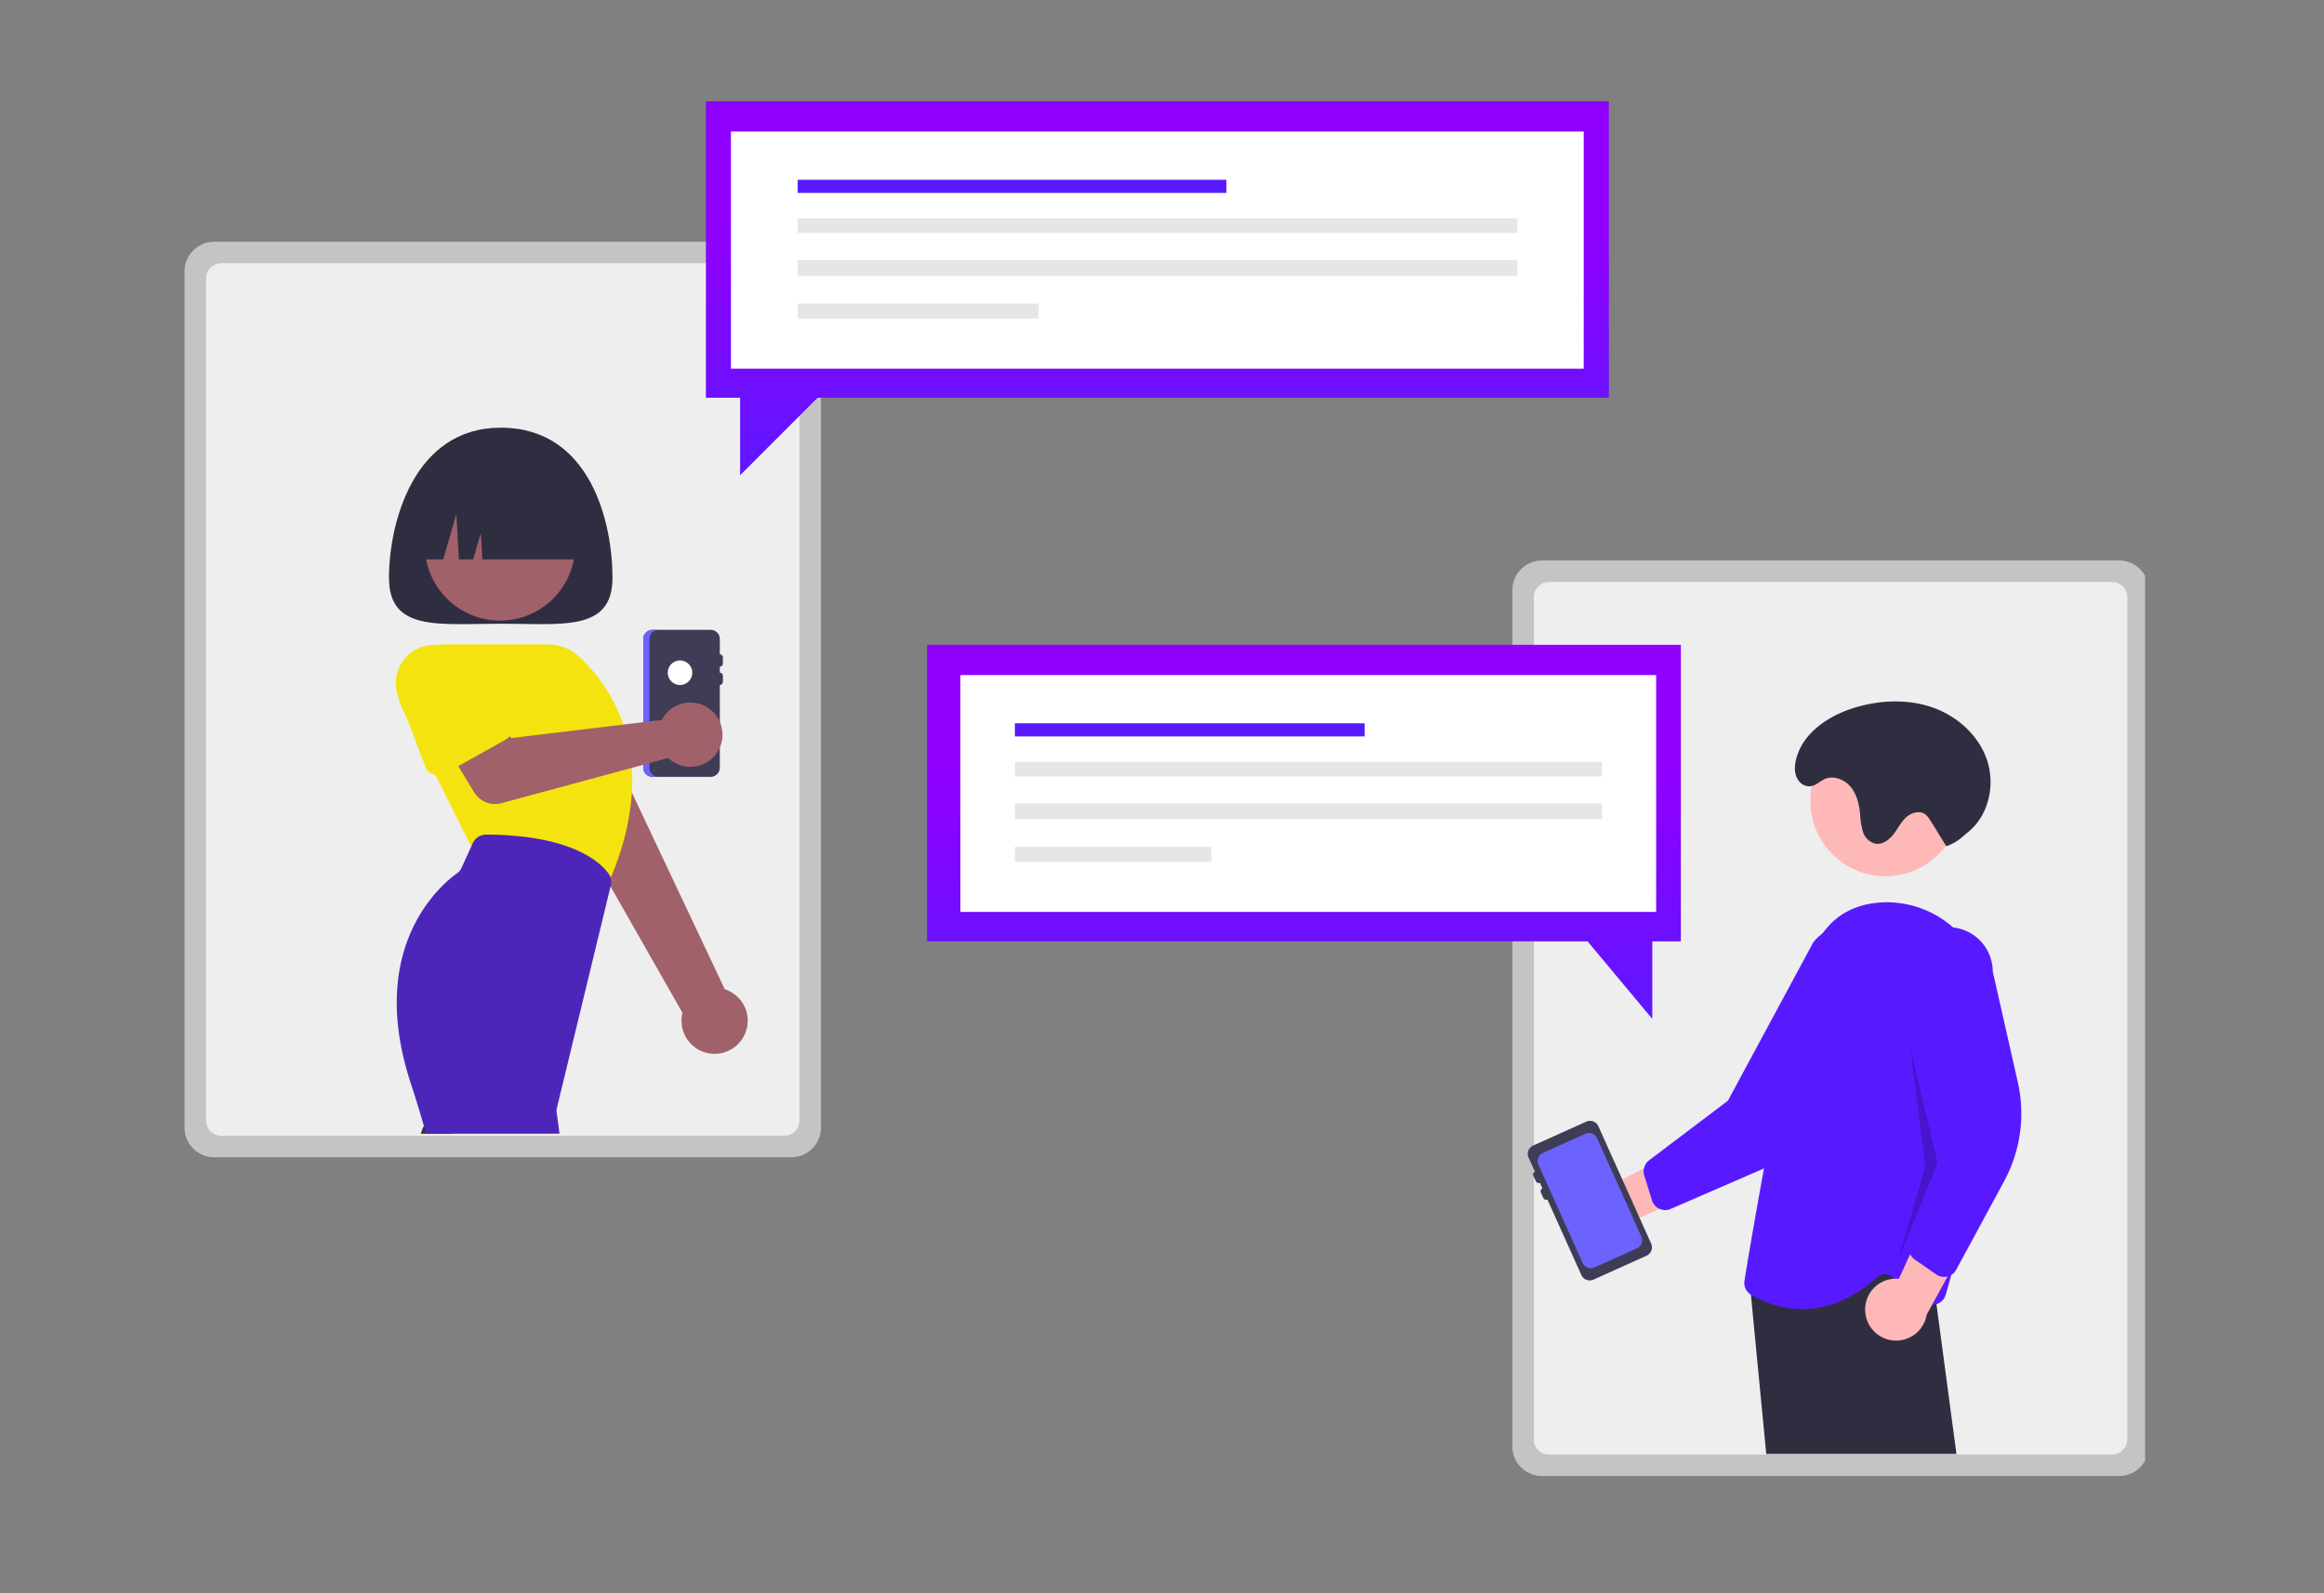 <svg width="280" height="192" fill="none" xmlns="http://www.w3.org/2000/svg"><rect width="100%" height="100%" fill="#808080" stroke="none"/><g clip-path="url(#a)"><path d="M25.797 29.134h69.555a3.565 3.565 0 0 1 3.561 3.563v103.198a3.57 3.57 0 0 1-3.56 3.563H25.796a3.564 3.564 0 0 1-3.56-3.563V32.697a3.568 3.568 0 0 1 3.56-3.563Z" fill="#C4C4C4"/><path d="M26.657 31.725h67.829a1.836 1.836 0 0 1 1.834 1.835v101.471a1.839 1.839 0 0 1-1.834 1.835H26.657a1.834 1.834 0 0 1-1.834-1.835V33.561a1.838 1.838 0 0 1 1.834-1.836Z" fill="#EEE"/><path d="M73.794 69.624c0 6.523-6.028 5.537-13.465 5.537-7.436 0-13.464.986-13.464-5.537s2.944-18.086 13.464-18.086c10.883 0 13.465 11.563 13.465 18.086Z" fill="#2F2E41"/><path d="M89.632 124.842a3.968 3.968 0 0 0-2.306-5.625L71.9 86.567l-7.056 4.95 17.382 30.538a3.987 3.987 0 0 0 5.296 4.675 3.984 3.984 0 0 0 2.11-1.888Z" fill="#A0616A"/><path d="m76.212 89.434-.882-1.38-.45-.709-3.463-5.433a4.935 4.935 0 0 0-6.505-2.496 4.936 4.936 0 0 0-2.515 6.5l.793 2.832 1.62 5.787c.098.356.307.672.597.9a1.767 1.767 0 0 0 1.815.255l.026-.01 4.19-1.876.008-.003 3.198-1.432.797-.355c.229-.101.433-.251.598-.439a1.72 1.72 0 0 0 .376-.675 1.757 1.757 0 0 0-.203-1.466Z" fill="#CCC"/><path d="M54.103 135.727a1.774 1.774 0 0 0-1.506-.861 1.773 1.773 0 0 0-1.523.832c-.07.105-.126.219-.166.339l-.21.58h3.94l-.535-.89Z" fill="#2F2E41"/><path d="M60.245 74.787c5.004 0 9.06-4.06 9.06-9.066 0-5.007-4.056-9.066-9.06-9.066-5.004 0-9.06 4.06-9.06 9.066 0 5.007 4.056 9.066 9.06 9.066Z" fill="#A0616A"/><path d="M76.126 92.535a19.9 19.9 0 0 0-.088-.96 20.163 20.163 0 0 0-.709-3.521 19.679 19.679 0 0 0-5.677-9.017 5.374 5.374 0 0 0-3.59-1.373H53.3a5.377 5.377 0 0 0-5.192 3.974 5.385 5.385 0 0 0-.109 2.322c-.004.004-.004.004 0 .008.09.516.256 1.016.49 1.484l.517 1.03 3.46 6.924 4.305 8.615.251.502 16.044 4.414.066-.151c.059-.133.122-.269.177-.402.088-.2.173-.399.258-.595a31.473 31.473 0 0 0 2.568-10.264v-.004a23.67 23.67 0 0 0-.008-2.986Z" fill="#F5E30F"/><path d="M73.567 105.789a1.724 1.724 0 0 0-.254-.524 6.889 6.889 0 0 0-1.465-1.447l-.003-.004c-1.945-1.476-5.803-3.196-13.258-3.24h-.012a1.78 1.78 0 0 0-1.62 1.044l-.184.403-1.187 2.613a1.38 1.38 0 0 1-.461.557c-1.885 1.336-11.016 8.829-5.656 25.28a178.045 178.045 0 0 1 1.874 6.146h16.07l-.344-2.584a1.37 1.37 0 0 1 .026-.506l6.467-26.701.03-.114a1.78 1.78 0 0 0-.023-.923Z" fill="#4D26B9"/><path d="M78.61 75.9h7.01a1.106 1.106 0 0 1 1.106 1.106v1.846a.37.37 0 0 1 .369.37v.737a.37.37 0 0 1-.37.37v.738a.37.37 0 0 1 .37.369v.738a.37.37 0 0 1-.37.37v9.965a1.107 1.107 0 0 1-1.106 1.107H78.61a1.107 1.107 0 0 1-1.107-1.107V77.007a1.108 1.108 0 0 1 1.107-1.108Z" fill="#3F3D56"/><path d="M78.241 92.509V77.007a1.108 1.108 0 0 1 1.107-1.108h-.738a1.106 1.106 0 0 0-1.107 1.108v15.502a1.107 1.107 0 0 0 1.107 1.107h.738a1.107 1.107 0 0 1-1.107-1.107Z" fill="#6C63FF"/><path d="M81.93 82.543a1.476 1.476 0 1 0 0-2.952 1.476 1.476 0 0 0 0 2.952Z" fill="#fff"/><path d="M80.056 86.239c-.12.165-.227.34-.32.522l-18.163 2.183L58.9 85.39l-5.887 3.332 4.117 6.752a2.95 2.95 0 0 0 3.29 1.313l20.091-5.44a3.872 3.872 0 0 0 6.52-3.158 3.876 3.876 0 0 0-2.815-3.386 3.87 3.87 0 0 0-4.161 1.436Z" fill="#A0616A"/><path d="m61.42 86.67-5.091-6.6a4.611 4.611 0 0 0-5.974-1.93 4.612 4.612 0 0 0-2.36 5.82c-.003.004-.003.004 0 .008.076.2.168.396.273.583l.735 1.93 2.231 5.888a1.653 1.653 0 0 0 1.229 1.037c.386.079.788.016 1.132-.178l1.616-.904 5.703-3.189a1.678 1.678 0 0 0 .816-1.118 1.664 1.664 0 0 0-.31-1.347Z" fill="#F5E30F"/><path d="M49.816 67.41H53.4l1.58-5.452.317 5.452h1.712l.923-3.18.184 3.18h12.727c0-6.523-4.294-11.812-9.591-11.812h-1.845c-5.297 0-9.591 5.288-9.591 11.812Z" fill="#2F2E41"/><path d="M185.773 67.546h69.555a3.565 3.565 0 0 1 3.561 3.563v103.198a3.564 3.564 0 0 1-3.561 3.563h-69.555a3.564 3.564 0 0 1-3.561-3.563V71.109a3.566 3.566 0 0 1 3.561-3.563Z" fill="#C4C4C4"/><path d="M186.637 70.138h67.828a1.836 1.836 0 0 1 1.835 1.835v101.471a1.84 1.84 0 0 1-1.835 1.835h-67.828a1.834 1.834 0 0 1-1.835-1.835V71.974a1.84 1.84 0 0 1 1.835-1.836Z" fill="#EEE"/><path d="M189.52 142.929a3.701 3.701 0 0 1 2.675-1.642 3.706 3.706 0 0 1 2.976.998l11.714-6.05-.728 6.816-11.012 4.7a3.727 3.727 0 0 1-4.953.089 3.733 3.733 0 0 1-.672-4.911Z" fill="#FFB8B8"/><path d="M225.991 112.629a5.346 5.346 0 0 0-6.401-.144 5.55 5.55 0 0 0-1.125 1.077l-10.285 19.087-9.491 7.175a1.657 1.657 0 0 0-.62.964c-.064.282-.053.576.033.852l.934 3.012c.099.324.295.61.56.82a1.96 1.96 0 0 0 .377.217 1.64 1.64 0 0 0 1.309-.003l11.126-4.828.122-.056a17.091 17.091 0 0 0 8.532-8.323l5.851-12.354a5.358 5.358 0 0 0-.922-7.496Z" fill="#571AFF"/><path d="M227.172 105.595c5.004 0 9.06-4.058 9.06-9.065s-4.056-9.066-9.06-9.066c-5.004 0-9.061 4.059-9.061 9.066 0 5.007 4.057 9.065 9.061 9.065Z" fill="#FFB8B8"/><path d="m233.306 157.154-.092-.705-.428-3.215-.469-3.51-1.664.284-.642.107-.649.111-.214.037-16.504 2.805-2.055-1.237-.044-.025.018.188.388 4.019 1.848 19.201h22.916l-2.409-18.06Z" fill="#2F2E41"/><path d="M239.649 120.269a12.796 12.796 0 0 0-4.334-8.504 12.06 12.06 0 0 0-8.725-3.012c-3.043.203-5.382 1.454-6.998 3.732a12.796 12.796 0 0 0-1.815 4.001c-1.837 6.614-3.773 16.303-5.245 24.317a717.552 717.552 0 0 0-1.944 11.028c-.008.056-.015.108-.026.163-.17 1.015-.299 1.809-.384 2.336a1.659 1.659 0 0 0 .771 1.683l.015.012a12.2 12.2 0 0 0 6.157 1.731c2.627 0 5.777-.916 9.093-3.872a1.298 1.298 0 0 1 1.664-.07l.361.28 3.571 2.779a1.65 1.65 0 0 0 1.494.281.246.246 0 0 0 .045-.011 1.658 1.658 0 0 0 1.077-1.118c.199-.694.42-1.495.664-2.389l.31-1.17c.468-1.794.988-3.875 1.497-6.142 1.779-7.921 3.468-18.097 2.752-26.055Z" fill="#571AFF"/><path d="M224.731 158.101a3.707 3.707 0 0 1 1.093-2.944 3.712 3.712 0 0 1 2.957-1.052l5.486-11.994 3.631 5.813-5.767 10.498a3.733 3.733 0 0 1-3.842 3.128 3.726 3.726 0 0 1-3.558-3.449Z" fill="#FFB8B8"/><path d="m243.108 130.401-3.018-13.336a5.362 5.362 0 0 0-4.773-5.3 5.338 5.338 0 0 0-4.364 1.554 5.356 5.356 0 0 0-1.557 3.802l3.682 21.367-.011.045-1.952 7.371-1.081 4.093a.681.681 0 0 0-.022.118 1.6 1.6 0 0 0 .129 1.015c.123.265.314.492.554.657l2.091 1.447.498.347c.277.193.607.296.945.295a1.74 1.74 0 0 0 .427-.055 1.657 1.657 0 0 0 1.033-.812l5.777-10.671a17.147 17.147 0 0 0 1.642-11.937Z" fill="#571AFF"/><path opacity=".2" d="m230.128 126.131 3.32 14.026-4.795 11.811 3.32-11.442-1.845-14.395Z" fill="#000"/><path d="M234.507 101.978a6.083 6.083 0 0 0 2.054-1.232c.264-.235.547-.454.81-.689 2.323-2.08 3.021-5.655 1.985-8.596-1.037-2.941-3.615-5.202-6.561-6.221-2.946-1.019-6.211-.88-9.202-.003-3.222.945-6.449 3.072-7.214 6.343-.204.87-.212 1.836.381 2.57.178.223.411.394.676.497 1.044.4 1.626-.417 2.405-.764 1.072-.477 2.39.038 3.136.943.745.906 1.021 2.109 1.136 3.276.023.72.136 1.434.336 2.126a2.113 2.113 0 0 0 1.479 1.435c.841.156 1.649-.423 2.178-1.095.529-.672.903-1.47 1.528-2.054.625-.583 1.644-.891 2.329-.38.23.194.423.427.572.688 1.05 1.613.922 1.543 1.972 3.156Z" fill="#2F2E41"/><path d="m191.114 135.167-6.392 2.877a1.108 1.108 0 0 0-.555 1.465l.757 1.683a.371.371 0 0 0-.186.488l.303.673a.368.368 0 0 0 .488.185l.303.673a.371.371 0 0 0-.185.488l.302.674a.372.372 0 0 0 .488.185l4.087 9.088a1.105 1.105 0 0 0 1.463.556l6.392-2.878a1.107 1.107 0 0 0 .555-1.464l-6.357-14.137a1.103 1.103 0 0 0-1.463-.556Z" fill="#3F3D56"/><path d="m197.751 149.026-.9-2.004-2.361-5.249-2.073-4.61a1.063 1.063 0 0 0-1.402-.535l-3.519 1.583-1.612.728a1.066 1.066 0 0 0-.531 1.402l2.143 4.769.823 1.827 2.368 5.271a1.066 1.066 0 0 0 1.405.531l5.128-2.31a1.06 1.06 0 0 0 .531-1.403Z" fill="#6C63FF"/><path d="M193.84 12.197H85.049v35.732h4.12v9.346l9.341-9.346h95.33V12.196Z" fill="url(#b)"/><path d="M190.812 15.843H88.065v28.586h102.747V15.843Z" fill="#fff"/><path d="M147.759 21.665H96.108v1.582h51.651v-1.582Z" fill="#571AFF"/><path d="M182.822 26.318H96.108v1.76h86.714v-1.76Zm0 5.029H96.108v1.886h86.714v-1.886Zm-57.684 5.233h-29.03v1.808h29.03V36.58Z" fill="#E6E6E6"/><path d="M111.69 77.705h90.82v35.733h-3.44v9.345l-7.798-9.345H111.69V77.705Z" fill="url(#c)"/><path d="M199.536 81.352h-83.824v28.542h83.824V81.352Z" fill="#fff"/><path d="M164.413 87.165h-42.139v1.58h42.139v-1.58Z" fill="#571AFF"/><path d="M193.018 91.81h-70.744v1.758h70.744V91.81Zm0 5.022h-70.744v1.883h70.744v-1.883Zm-47.06 5.225h-23.684v1.805h23.684v-1.805Z" fill="#E6E6E6"/></g><defs><linearGradient id="b" x1="172.743" y1="28.007" x2="172.743" y2="61.162" gradientUnits="userSpaceOnUse"><stop stop-color="#8F00FF"/><stop offset="1" stop-color="#571AFF"/></linearGradient><linearGradient id="c" x1="129.302" y1="93.516" x2="129.302" y2="126.671" gradientUnits="userSpaceOnUse"><stop stop-color="#8F00FF"/><stop offset="1" stop-color="#571AFF"/></linearGradient><clipPath id="a"><path fill="#fff" transform="translate(22)" d="M0 0h236.444v192H0z"/></clipPath></defs></svg>